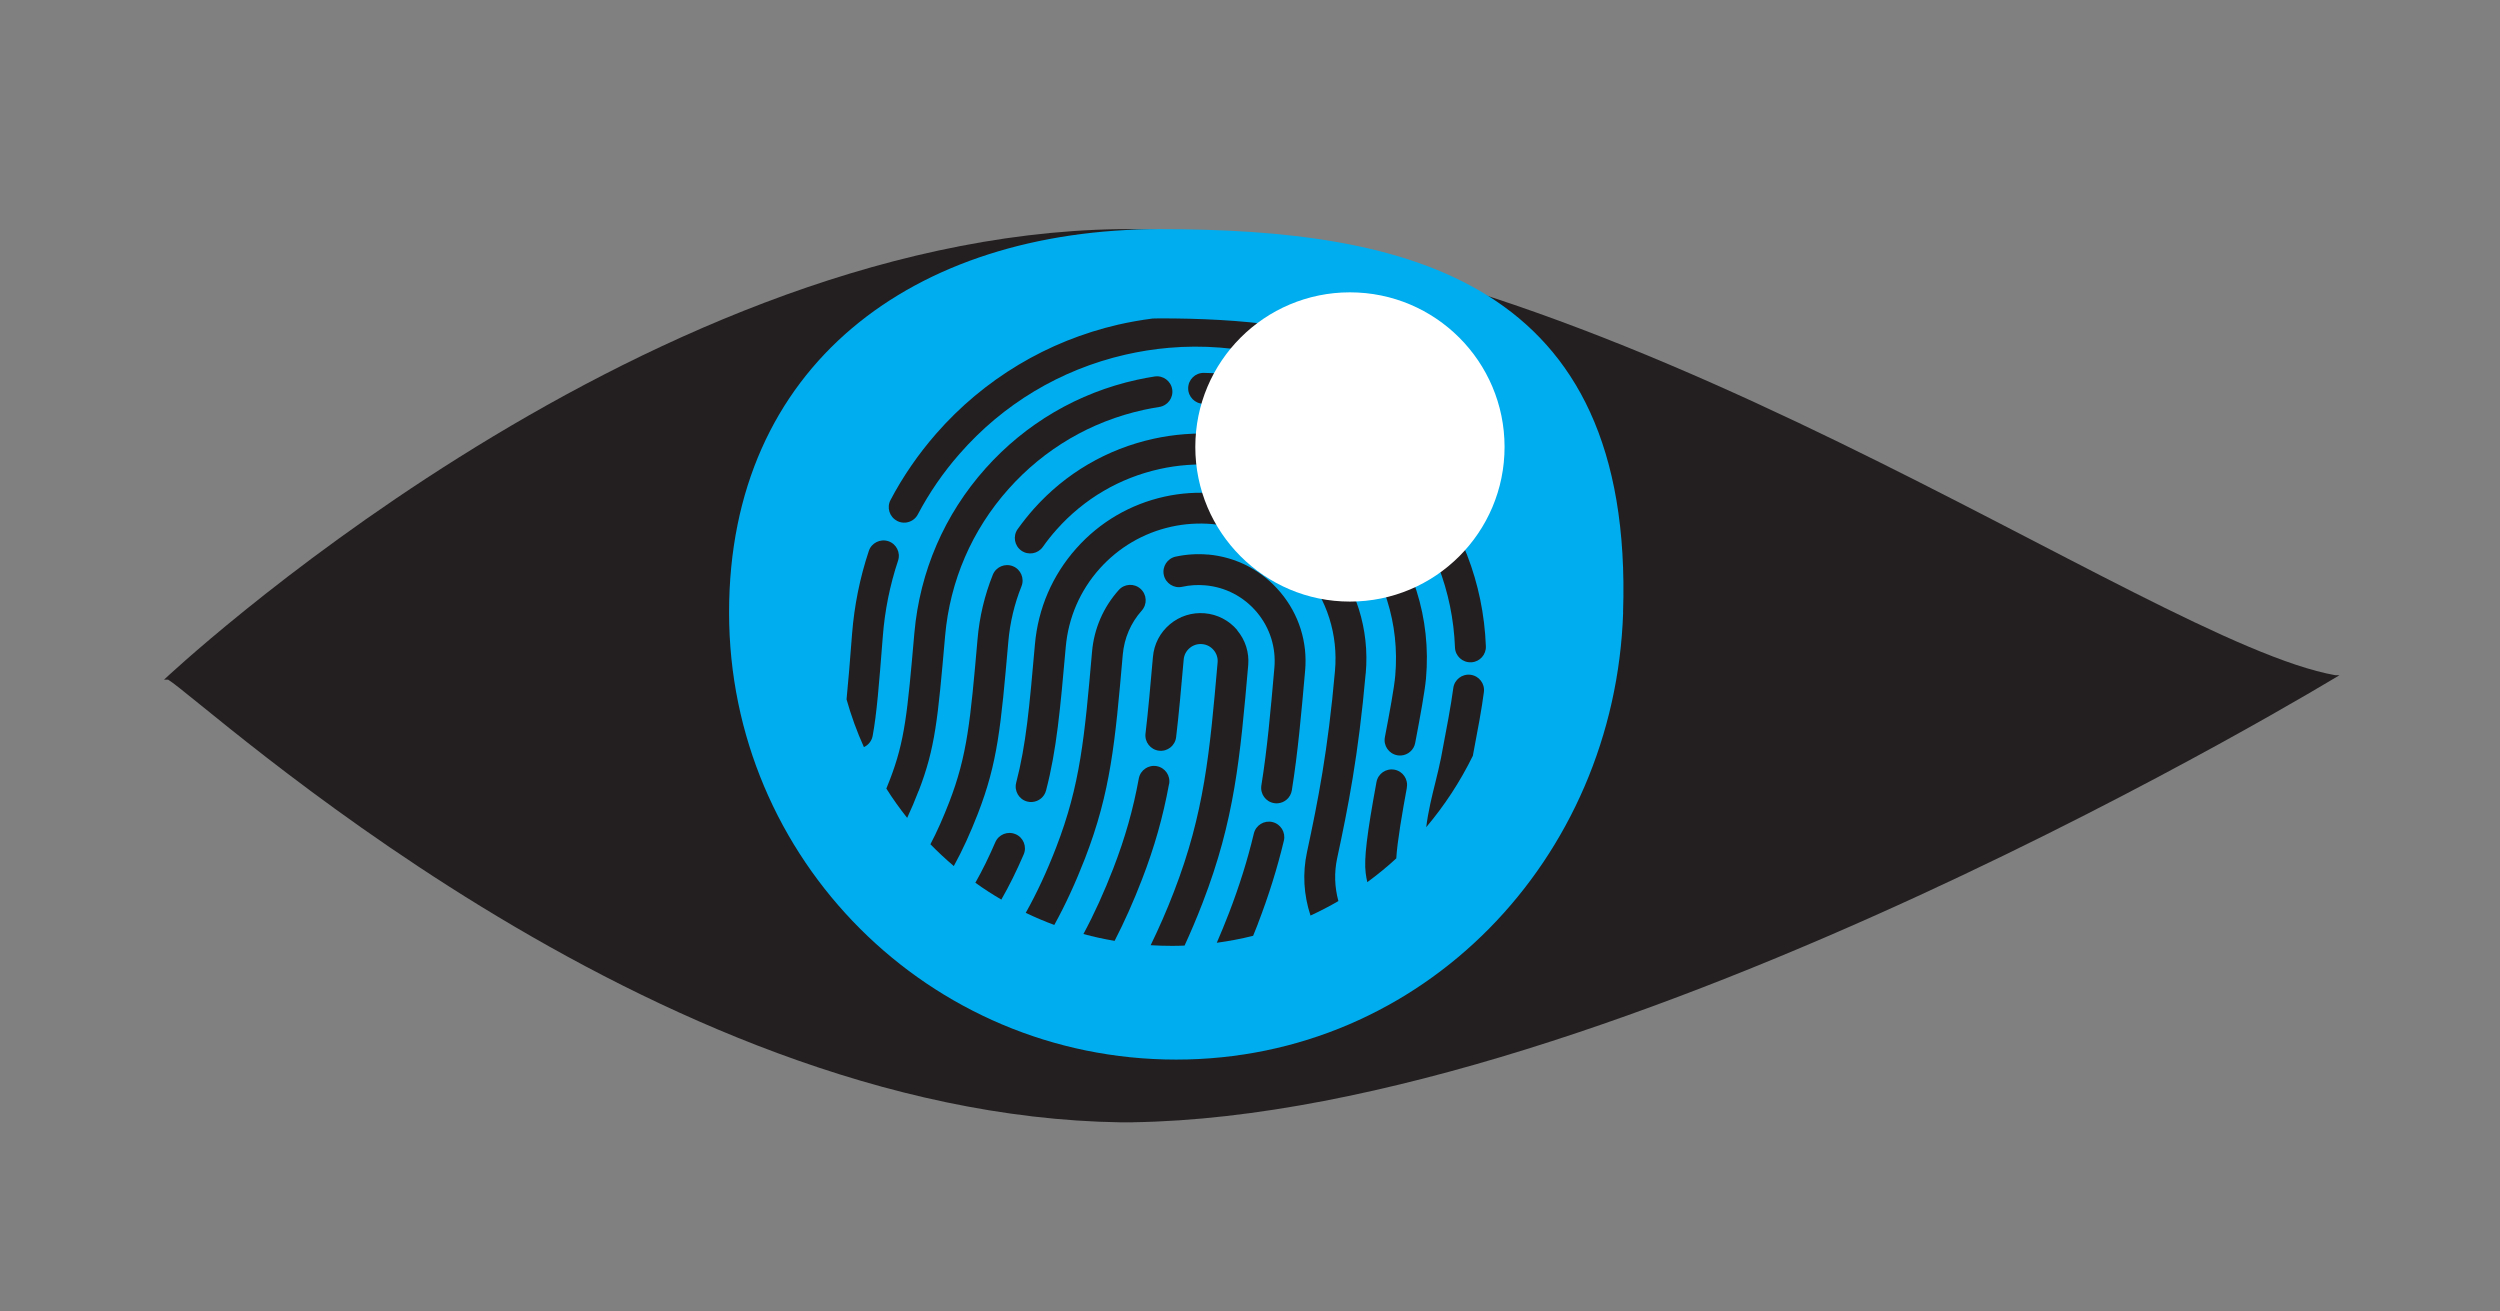 <?xml version="1.0" encoding="UTF-8"?><svg id="Layer_1" xmlns="http://www.w3.org/2000/svg" viewBox="0 0 339.85 178.24"><rect x="0" y="0" width="339.85" height="178.24" fill="#808080" stroke="none"/><defs><style>.cls-1{fill:#00adee;}.cls-2{fill:#fff;}.cls-3{fill:#231f20;}</style></defs><path class="cls-3" d="M154,152.56c65.91-.98,164.02-60.77,164.02-60.77h-.55c-25.71-4.57-99.67-59.69-163.81-60.64h0c-.27-.01-.54,0-.81,0-.27,0-.54,0-.81,0h0c-65.91,.99-129.74,61.24-129.74,61.24h.55c5.05,3.05,65.39,59.23,129.52,60.18h0c.27,.01,.54,0,.81,0,.27,0,.54,0,.81,0h0Z"/><path class="cls-1" d="M220.65,83.27c-1.12,33.54-27.21,60.77-60.77,60.77s-60.77-27.21-60.77-60.77,25.01-52.12,58.57-52.12,64.47,6.85,62.96,52.12Z"/><path class="cls-3" d="M185.66,91.54c.53-6-1.32-11.85-5.19-16.47-1.07-1.27-2.27-2.42-3.57-3.43-.92-.71-2.23-.53-2.94,.38-.71,.92-.53,2.23,.38,2.94,1.06,.82,2.04,1.76,2.91,2.8,3.16,3.76,4.66,8.53,4.23,13.41-.95,10.84-2.34,17.84-3.8,24.63-.63,2.93-.46,5.82,.47,8.66,1.3-.6,2.57-1.26,3.79-1.97-.52-1.93-.58-3.87-.17-5.81,1.49-6.93,2.9-14.06,3.88-25.14Z"/><path class="cls-3" d="M168.2,85.67c-1.12-1.33-2.69-2.15-4.42-2.3-1.73-.15-3.42,.38-4.75,1.5-1.33,1.12-2.15,2.69-2.3,4.43-.34,3.91-.64,7.3-1.01,10.42-.14,1.15,.68,2.19,1.83,2.33,1.15,.14,2.19-.68,2.33-1.83,.38-3.19,.68-6.6,1.03-10.56,.05-.62,.35-1.18,.82-1.57,.47-.4,1.08-.59,1.69-.53,.62,.05,1.18,.35,1.57,.82,.4,.47,.59,1.08,.53,1.69-1.08,12.31-1.8,20.44-5.94,31.16-.99,2.58-2.05,4.98-3.16,7.26,.95,.06,1.91,.09,2.87,.09,.58,0,1.17-.01,1.74-.04,.85-1.85,1.67-3.78,2.45-5.81,4.35-11.27,5.09-19.64,6.2-32.3,.15-1.73-.38-3.42-1.5-4.75Z"/><path class="cls-3" d="M166.3,55.01c9.19,.81,17.51,5.15,23.44,12.22,4.97,5.93,7.76,13.12,8.05,20.79,.04,1.16,1.02,2.06,2.18,2.01,.03,0,.05,0,.08,0,1.12-.08,1.98-1.04,1.94-2.17-.33-8.61-3.45-16.67-9.03-23.32-6.65-7.93-15.98-12.8-26.29-13.7-1-.09-2.02-.14-3.03-.15-1.16-.01-2.11,.92-2.12,2.08-.01,1.16,.92,2.11,2.08,2.12,.9,0,1.81,.05,2.7,.13Z"/><path class="cls-3" d="M156.8,59.65c-6.32,1.39-11.94,4.68-16.26,9.52-.78,.88-1.52,1.81-2.2,2.76-.67,.95-.44,2.25,.5,2.92s2.25,.44,2.92-.5c.58-.83,1.22-1.63,1.9-2.39,3.72-4.17,8.57-7.01,14.03-8.21,1.21-.27,2.46-.45,3.7-.54,1.42-.11,2.87-.1,4.29,.03,7.02,.62,13.39,3.93,17.92,9.34,4.53,5.41,6.69,12.25,6.07,19.27-.14,1.63-.77,5.03-1.41,8.37-.22,1.14,.53,2.23,1.67,2.45,.19,.04,.37,.04,.55,.03,.92-.07,1.72-.75,1.9-1.7,.68-3.59,1.3-6.95,1.47-8.78,.72-8.14-1.78-16.07-7.04-22.34-5.25-6.27-12.63-10.11-20.77-10.83-1.65-.14-3.32-.16-4.97-.03-1.43,.11-2.88,.32-4.28,.63Z"/><path class="cls-3" d="M121.94,70.81c.38,.2,.79,.27,1.18,.23,.68-.07,1.31-.46,1.65-1.11,1.54-2.92,3.44-5.69,5.65-8.21,5.94-6.8,13.73-11.47,22.53-13.5,1.96-.45,3.96-.77,5.96-.94,2.3-.2,4.63-.21,6.93-.03,4.53,.35,8.93,1.4,13.07,3.11,1.07,.44,2.3-.07,2.74-1.14,.44-1.07-.07-2.3-1.14-2.74-2.21-.91-4.48-1.65-6.8-2.21-5.11-.74-10.55-.99-16.08-.99-.31,0-.62,.01-.93,.02-1.58,.2-3.15,.48-4.69,.83-4.79,1.11-9.35,2.94-13.55,5.46-4.2,2.52-7.97,5.67-11.2,9.37-2.42,2.77-4.51,5.8-6.2,9.01-.54,1.02-.15,2.29,.88,2.83Z"/><path class="cls-3" d="M199.91,91.73c-1.15-.15-2.2,.66-2.35,1.81-.3,2.3-.93,5.61-1.66,9.45-.2,1.03-.48,2.16-.77,3.35-.48,1.91-.99,4.01-1.25,6.11,2.48-2.94,4.62-6.2,6.34-9.71,.66-3.46,1.22-6.46,1.5-8.66,.15-1.15-.66-2.2-1.81-2.35Z"/><path class="cls-3" d="M158.93,106.59c.21-1.14-.54-2.23-1.68-2.44-1.14-.21-2.23,.54-2.44,1.68-.77,4.22-1.87,8.09-3.46,12.2-1.25,3.24-2.59,6.19-4.07,8.94,1.39,.38,2.81,.69,4.24,.93,1.34-2.6,2.57-5.36,3.73-8.37,1.68-4.35,2.85-8.47,3.67-12.95Z"/><path class="cls-3" d="M137.07,87.23c.23-2.61,.83-5.14,1.79-7.53,.43-1.07-.09-2.3-1.17-2.73-1.07-.43-2.3,.09-2.73,1.17-1.11,2.77-1.81,5.71-2.07,8.72-.98,11.17-1.39,15.8-3.85,22.18-.82,2.11-1.65,4-2.56,5.73,1.01,1.03,2.07,2.02,3.18,2.96,1.18-2.14,2.25-4.49,3.29-7.17,2.68-6.93,3.1-11.73,4.12-23.32Z"/><path class="cls-3" d="M164.21,75.39c-1.48-.13-2.96-.03-4.4,.28-1.13,.25-1.85,1.37-1.6,2.5,.25,1.13,1.37,1.85,2.5,1.6,1.03-.23,2.08-.29,3.13-.2,2.75,.24,5.24,1.54,7.02,3.66,1.78,2.12,2.62,4.8,2.38,7.55-.52,5.92-.97,11.02-1.77,16-.18,1.14,.59,2.22,1.74,2.4,.17,.03,.33,.03,.49,.02,.95-.07,1.75-.78,1.91-1.76,.82-5.12,1.28-10.3,1.81-16.3,.34-3.87-.85-7.63-3.35-10.61-2.5-2.98-6-4.81-9.87-5.15Z"/><path class="cls-3" d="M198.15,59.31c-3.32-3.87-7.19-7.15-11.51-9.74-.99-.6-2.28-.27-2.88,.72-.6,.99-.27,2.28,.72,2.88,3.93,2.36,7.46,5.35,10.48,8.88,2,2.33,3.74,4.87,5.18,7.53,.41,.77-.13-.2,.69-.28,.27-.03,.54-.11,.79-.24,.62-.34,1-.94,1.08-1.59-.12-.51-.24-1.01-.37-1.51-1.56-2.84-2.05-4.16-4.18-6.64Z"/><path class="cls-3" d="M170.64,68.25c-1.76-.62-3.61-1.01-5.49-1.18-2.29-.2-4.59-.05-6.83,.44-4.66,1.03-8.81,3.45-11.99,7.02-3.26,3.65-5.21,8.17-5.64,13.05-.75,8.52-1.2,13.66-2.55,18.82-.29,1.12,.38,2.27,1.5,2.56,.23,.06,.46,.08,.69,.06,.87-.07,1.64-.67,1.87-1.56,1.44-5.51,1.93-11.08,2.68-19.52,.35-3.97,1.94-7.65,4.59-10.62,2.59-2.9,5.97-4.88,9.76-5.72,1.82-.4,3.69-.52,5.56-.36,1.53,.13,3.04,.46,4.48,.96,1.09,.38,2.29-.2,2.67-1.29,.38-1.09-.2-2.29-1.29-2.67Z"/><path class="cls-3" d="M117.44,101.56c.6-.27,1.06-.83,1.19-1.53,.55-2.97,.86-6.88,1.38-13.53,.27-3.52,.97-6.98,2.07-10.28,.37-1.1-.23-2.29-1.32-2.65s-2.29,.23-2.65,1.32c-1.21,3.63-1.98,7.43-2.28,11.29-.29,3.75-.52,6.61-.75,8.89,.63,2.24,1.42,4.41,2.36,6.49Z"/><path class="cls-3" d="M124.88,107.53c2.26-5.86,2.6-9.7,3.6-21.1,.66-7.47,3.64-14.38,8.63-19.97,4.87-5.46,11.21-9.17,18.35-10.74,.7-.15,1.42-.29,2.14-.4,1.14-.18,1.93-1.25,1.75-2.39-.18-1.14-1.25-1.93-2.39-1.75-.8,.12-1.61,.28-2.4,.45-8,1.76-15.12,5.93-20.58,12.04-5.6,6.27-8.94,14.02-9.68,22.39-.96,10.96-1.29,14.65-3.34,19.96-.16,.41-.31,.8-.47,1.18,.87,1.38,1.82,2.71,2.83,3.98,.53-1.12,1.04-2.33,1.55-3.66Z"/><path class="cls-3" d="M170.98,125.62c1.48-3.84,2.64-7.55,3.55-11.34,.27-1.13-.43-2.26-1.55-2.53-1.13-.27-2.26,.43-2.53,1.55-.86,3.61-1.97,7.14-3.38,10.81-.54,1.39-1.09,2.74-1.66,4.05,1.68-.23,3.33-.54,4.94-.95,.21-.53,.43-1.06,.64-1.6Z"/><path class="cls-3" d="M143.33,125.72c1.52-2.76,2.89-5.74,4.17-9.04,3.49-9.05,4.08-15.67,5.13-27.7,.2-2.24,1.09-4.31,2.58-5.98,.77-.86,.7-2.19-.17-2.96-.86-.77-2.19-.7-2.96,.17-2.1,2.35-3.36,5.26-3.63,8.41-1.02,11.65-1.59,18.06-4.87,26.56-1.26,3.27-2.62,6.2-4.14,8.91,1.26,.61,2.56,1.16,3.89,1.65Z"/><path class="cls-3" d="M191.24,107.07c.21-1.14-.54-2.23-1.68-2.44-1.14-.21-2.23,.54-2.44,1.68-1.31,7.11-1.71,10.46-1.47,12.36,.05,.42,.13,.84,.22,1.25,1.37-1,2.69-2.08,3.94-3.23,.14-2.34,.82-6.25,1.44-9.62Z"/><path class="cls-3" d="M138.05,113.4c-1.06-.46-2.3,.04-2.75,1.1-.85,1.97-1.74,3.79-2.71,5.5,1.14,.82,2.32,1.58,3.53,2.29,1.09-1.9,2.09-3.93,3.04-6.14,.46-1.06-.04-2.3-1.1-2.75Z"/><circle class="cls-2" cx="183.51" cy="60.76" r="21.02"/></svg>